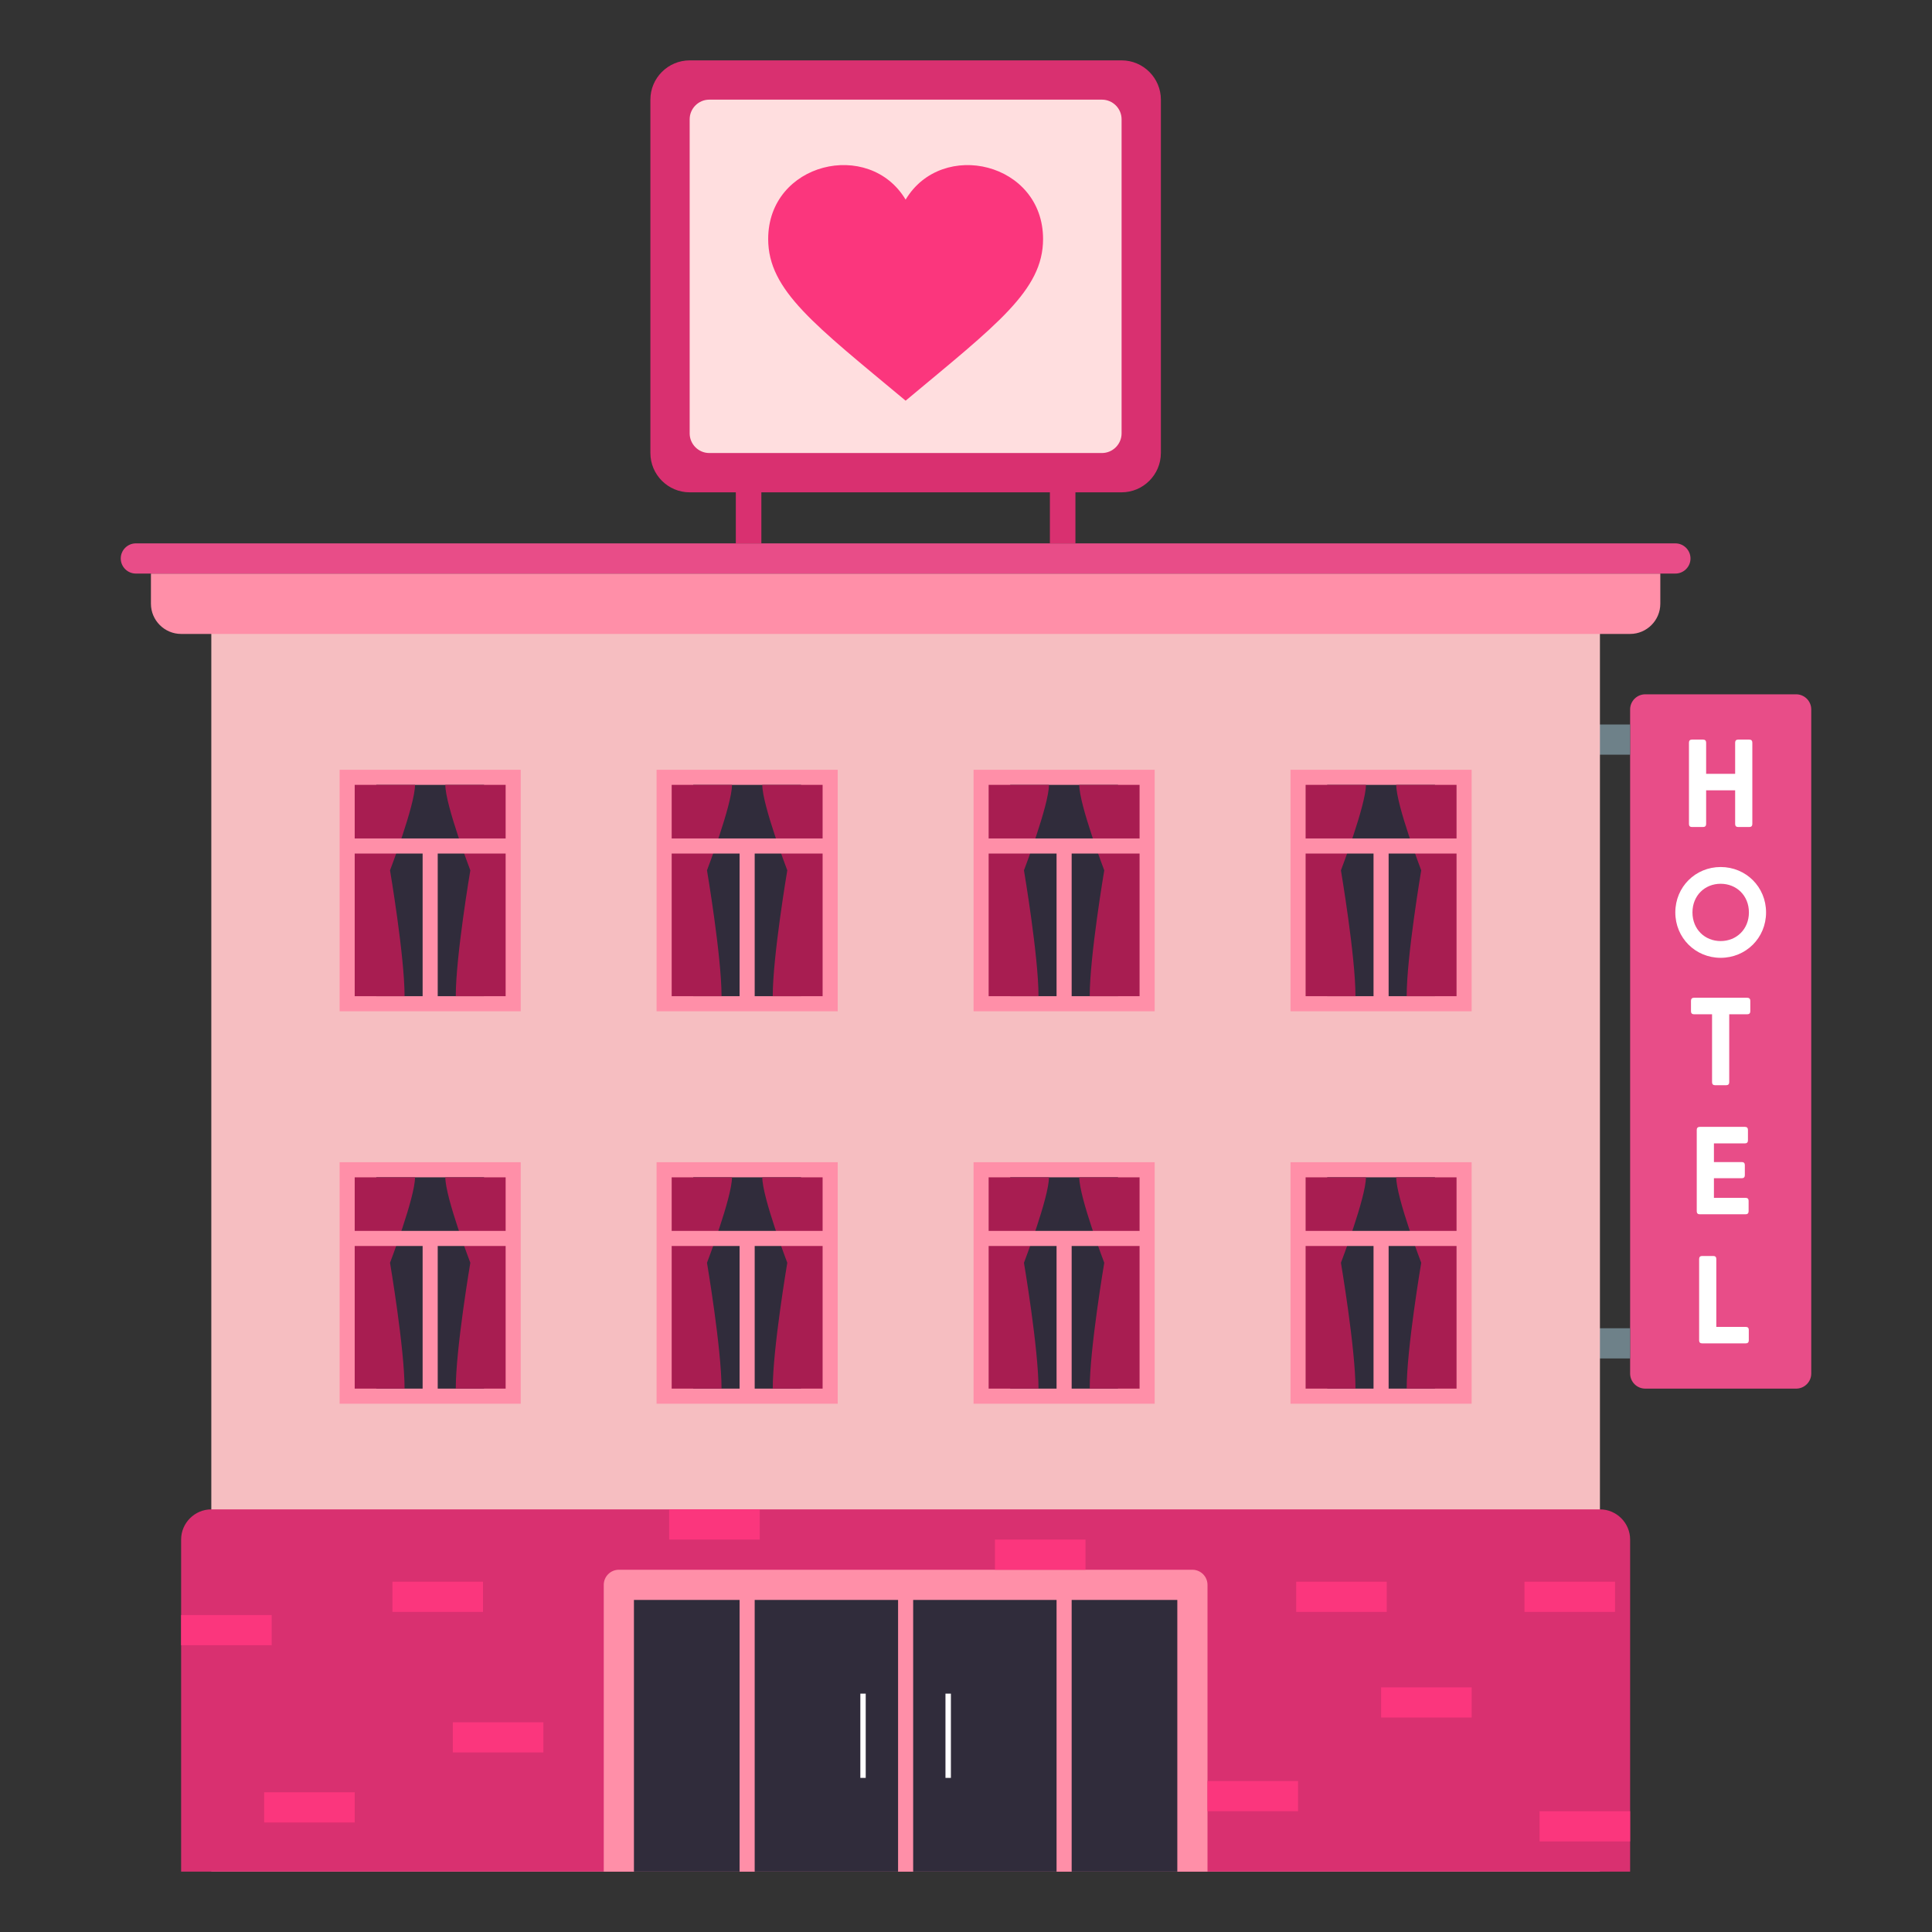 <?xml version="1.0" encoding="utf-8"?>
<!-- Generator: Adobe Illustrator 15.0.0, SVG Export Plug-In . SVG Version: 6.00 Build 0)  -->
<!DOCTYPE svg PUBLIC "-//W3C//DTD SVG 1.1//EN" "http://www.w3.org/Graphics/SVG/1.1/DTD/svg11.dtd">
<svg version="1.1" id="Layer_1" xmlns:x="http://ns.adobe.com/Extensibility/1.0/" xmlns:i="http://ns.adobe.com/AdobeIllustrator/10.0/" xmlns:graph="http://ns.adobe.com/Graphs/1.0/"
	 xmlns="http://www.w3.org/2000/svg" xmlns:xlink="http://www.w3.org/1999/xlink" xmlns:a="http://ns.adobe.com/AdobeSVGViewerExtensions/3.0/"
	 x="0px" y="0px" width="64px" height="64px" viewBox="0 0 64 64" enable-background="new 0 0 64 64" xml:space="preserve">
<rect x="0" y="0" width="64" height="64" fill="#333333" stroke="none"/>
<path fill="#E84D88" d="M60,45.5c0,0.275-0.225,0.5-0.5,0.5h-5c-0.275,0-0.5-0.225-0.5-0.5v-22c0-0.275,0.225-0.5,0.5-0.5h5
	c0.275,0,0.5,0.225,0.5,0.5V45.5z"/>
<rect x="51.999" y="44" fill="#6E8189" width="2" height="1"/>
<rect x="51.999" y="24" fill="#6E8189" width="2" height="1"/>
<path fill="#FFFFFF" d="M58.048,24.599v2.698c0,0.063-0.035,0.099-0.098,0.099h-0.373c-0.063,0-0.098-0.035-0.098-0.099V26.18
	h-0.961v1.117c0,0.063-0.035,0.099-0.1,0.099h-0.371c-0.064,0-0.098-0.035-0.098-0.099v-2.698c0-0.063,0.033-0.099,0.098-0.099
	h0.371c0.064,0,0.1,0.036,0.1,0.099v1.035h0.961v-1.035c0-0.063,0.035-0.099,0.098-0.099h0.373
	C58.013,24.5,58.048,24.536,58.048,24.599z"/>
<path fill="#FFFFFF" d="M55.497,30.225c0-0.846,0.668-1.504,1.502-1.504c0.836,0,1.504,0.658,1.504,1.504s-0.668,1.504-1.504,1.504
	C56.165,31.729,55.497,31.07,55.497,30.225z M57.935,30.225c0-0.557-0.41-0.949-0.936-0.949s-0.934,0.393-0.934,0.949
	c0,0.556,0.408,0.949,0.934,0.949S57.935,30.78,57.935,30.225z"/>
<path fill="#FFFFFF" d="M57.981,33.151v0.35c0,0.063-0.035,0.098-0.098,0.098h-0.6v2.251c0,0.063-0.035,0.099-0.098,0.099h-0.373
	c-0.063,0-0.098-0.035-0.098-0.099v-2.251h-0.6c-0.063,0-0.098-0.035-0.098-0.098v-0.35c0-0.063,0.035-0.099,0.098-0.099h1.168h0.6
	C57.946,33.053,57.981,33.088,57.981,33.151z"/>
<path fill="#FFFFFF" d="M57.925,39.777v0.349c0,0.063-0.035,0.099-0.1,0.099h-1.432h-0.088c-0.063,0-0.098-0.035-0.098-0.099v-2.698
	c0-0.063,0.035-0.099,0.098-0.099h0.471h1.029c0.063,0,0.098,0.035,0.098,0.099v0.35c0,0.063-0.035,0.098-0.098,0.098h-1.029v0.619
	h0.926c0.063,0,0.098,0.035,0.098,0.099v0.337c0,0.063-0.035,0.099-0.098,0.099h-0.926v0.65h1.049
	C57.89,39.679,57.925,39.714,57.925,39.777z"/>
<path fill="#FFFFFF" d="M57.931,44.053v0.35c0,0.063-0.035,0.098-0.098,0.098h-1.258h-0.191c-0.063,0-0.098-0.034-0.098-0.098
	v-2.699c0-0.063,0.035-0.098,0.098-0.098h0.373c0.063,0,0.098,0.035,0.098,0.098v2.252h0.979
	C57.896,43.955,57.931,43.989,57.931,44.053z"/>
<rect x="7" y="20" fill="#F6BEC1" width="46" height="42"/>
<rect x="42.75" y="38.5" fill="#FF8FA8" width="6" height="8"/>
<rect x="32.25" y="38.5" fill="#FF8FA8" width="6" height="8"/>
<rect x="21.75" y="38.5" fill="#FF8FA8" width="6" height="8"/>
<rect x="11.25" y="38.5" fill="#FF8FA8" width="6" height="8"/>
<rect x="43.965" y="39" fill="#302C3B" width="3.57" height="7"/>
<rect x="33.465" y="39" fill="#302C3B" width="3.57" height="7"/>
<rect x="22.965" y="39" fill="#302C3B" width="3.57" height="7"/>
<rect x="12.465" y="39" fill="#302C3B" width="3.57" height="7"/>
<path fill="#A81D51" d="M43.25,46h1.652c0-1.324-0.482-4.169-0.482-4.169s0.828-2.165,0.828-2.831H43.25V46z"/>
<path fill="#A81D51" d="M48.25,46h-1.652c0-1.324,0.482-4.169,0.482-4.169S46.252,39.666,46.252,39h1.998V46z"/>
<path fill="#A81D51" d="M32.75,46h1.652c0-1.324-0.482-4.169-0.482-4.169s0.828-2.165,0.828-2.831H32.75V46z"/>
<path fill="#A81D51" d="M37.75,46h-1.652c0-1.324,0.482-4.169,0.482-4.169S35.752,39.666,35.752,39h1.998V46z"/>
<path fill="#A81D51" d="M22.25,46h1.652c0-1.324-0.482-4.169-0.482-4.169s0.828-2.165,0.828-2.831H22.25V46z"/>
<path fill="#A81D51" d="M27.25,46h-1.652c0-1.324,0.482-4.169,0.482-4.169S25.252,39.666,25.252,39h1.998V46z"/>
<path fill="#A81D51" d="M11.75,46h1.652c0-1.324-0.482-4.169-0.482-4.169s0.828-2.165,0.828-2.831H11.75V46z"/>
<path fill="#A81D51" d="M16.75,46h-1.652c0-1.324,0.482-4.169,0.482-4.169S14.752,39.666,14.752,39h1.998V46z"/>
<polygon fill="#FF8FA8" points="42.938,41.275 45.5,41.275 45.5,46.295 46,46.295 46,41.275 48.563,41.275 48.563,40.775 
	42.938,40.775 "/>
<polygon fill="#FF8FA8" points="32.438,41.275 35,41.275 35,46.295 35.5,46.295 35.5,41.275 38.063,41.275 38.063,40.775 
	32.438,40.775 "/>
<polygon fill="#FF8FA8" points="21.938,41.275 24.5,41.275 24.5,46.295 25,46.295 25,41.275 27.563,41.275 27.563,40.775 
	21.938,40.775 "/>
<polygon fill="#FF8FA8" points="11.438,41.275 14,41.275 14,46.295 14.5,46.295 14.5,41.275 17.063,41.275 17.063,40.775 
	11.438,40.775 "/>
<path fill="#FF8FA8" d="M5,19v1c0,0.55,0.45,1,1,1h48c0.55,0,1-0.45,1-1v-1H5z"/>
<path fill="#D93070" d="M54,62V51c0-0.55-0.45-1-1-1H7c-0.55,0-1,0.45-1,1v11H54z"/>
<path fill="#E84D88" d="M4,18.5C4,18.225,4.225,18,4.5,18h51c0.275,0,0.5,0.225,0.5,0.5l0,0c0,0.275-0.225,0.5-0.5,0.5h-51
	C4.225,19,4,18.775,4,18.5L4,18.5z"/>
<path fill="#FF8FA8" d="M39.5,52h-19c-0.275,0-0.5,0.225-0.5,0.5V62h20v-9.5C40,52.225,39.775,52,39.5,52z"/>
<rect x="21" y="53" fill="#302C3B" width="3.5" height="9"/>
<rect x="35.5" y="53" fill="#302C3B" width="3.5" height="9"/>
<rect x="25" y="53" fill="#302C3B" width="4.75" height="9"/>
<rect x="30.25" y="53" fill="#302C3B" width="4.75" height="9"/>
<rect x="31.32" y="56.104" fill="#FFFFFF" width="0.18" height="2.791"/>
<rect x="28.5" y="56.104" fill="#FFFFFF" width="0.178" height="2.791"/>
<path fill="#D93070" d="M38.455,15.008c0,0.716-0.585,1.301-1.301,1.301H22.846c-0.716,0-1.301-0.585-1.301-1.301V3.301
	C21.545,2.585,22.13,2,22.846,2h14.309c0.716,0,1.301,0.585,1.301,1.301V15.008z"/>
<path fill="#FFDEDF" d="M37.154,14.356c0,0.358-0.293,0.651-0.651,0.651H23.495c-0.356,0-0.649-0.293-0.649-0.651V3.951
	c0-0.357,0.293-0.65,0.649-0.65h13.008c0.358,0,0.651,0.293,0.651,0.65V14.356z"/>
<rect x="24.375" y="15.398" fill="#D93070" width="0.846" height="2.602"/>
<rect x="34.779" y="15.398" fill="#D93070" width="0.846" height="2.602"/>
<path fill="#FB367D" d="M30,6.613c-1.208-2.02-4.553-1.231-4.553,1.306c0,1.703,1.541,2.842,4.553,5.354
	c3.009-2.513,4.553-3.651,4.553-5.354C34.553,5.382,31.208,4.594,30,6.613z"/>
<rect x="11.25" y="25.5" fill="#FF8FA8" width="6" height="8"/>
<rect x="21.75" y="25.5" fill="#FF8FA8" width="6" height="8"/>
<rect x="32.25" y="25.5" fill="#FF8FA8" width="6" height="8"/>
<rect x="42.75" y="25.5" fill="#FF8FA8" width="6" height="8"/>
<rect x="12.465" y="26" fill="#302C3B" width="3.57" height="7"/>
<rect x="22.965" y="26" fill="#302C3B" width="3.57" height="7"/>
<rect x="33.465" y="26" fill="#302C3B" width="3.57" height="7"/>
<rect x="43.965" y="26" fill="#302C3B" width="3.57" height="7"/>
<path fill="#A81D51" d="M16.75,33h-1.652c0-1.324,0.482-4.169,0.482-4.169S14.752,26.666,14.752,26h1.998V33z"/>
<path fill="#A81D51" d="M11.75,33h1.652c0-1.324-0.482-4.169-0.482-4.169s0.828-2.165,0.828-2.831H11.75V33z"/>
<path fill="#A81D51" d="M27.25,33h-1.652c0-1.324,0.482-4.169,0.482-4.169S25.252,26.666,25.252,26h1.998V33z"/>
<path fill="#A81D51" d="M22.25,33h1.652c0-1.324-0.482-4.169-0.482-4.169s0.828-2.165,0.828-2.831H22.25V33z"/>
<path fill="#A81D51" d="M37.75,33h-1.652c0-1.324,0.482-4.169,0.482-4.169S35.752,26.666,35.752,26h1.998V33z"/>
<path fill="#A81D51" d="M32.75,33h1.652c0-1.324-0.482-4.169-0.482-4.169s0.828-2.165,0.828-2.831H32.75V33z"/>
<path fill="#A81D51" d="M48.25,33h-1.652c0-1.324,0.482-4.169,0.482-4.169S46.252,26.666,46.252,26h1.998V33z"/>
<path fill="#A81D51" d="M43.25,33h1.652c0-1.324-0.482-4.169-0.482-4.169s0.828-2.165,0.828-2.831H43.25V33z"/>
<polygon fill="#FF8FA8" points="17.063,28.275 14.5,28.275 14.5,33.295 14,33.295 14,28.275 11.438,28.275 11.438,27.775 
	17.063,27.775 "/>
<polygon fill="#FF8FA8" points="27.563,28.275 25,28.275 25,33.295 24.5,33.295 24.5,28.275 21.938,28.275 21.938,27.775 
	27.563,27.775 "/>
<polygon fill="#FF8FA8" points="38.063,28.275 35.5,28.275 35.5,33.295 35,33.295 35,28.275 32.438,28.275 32.438,27.775 
	38.063,27.775 "/>
<polygon fill="#FF8FA8" points="48.563,28.275 46,28.275 46,33.295 45.5,33.295 45.5,28.275 42.938,28.275 42.938,27.775 
	48.563,27.775 "/>
<rect x="6" y="53.5" fill="#FB367D" width="3" height="1"/>
<rect x="13" y="52.396" fill="#FB367D" width="3" height="1"/>
<rect x="15" y="57.052" fill="#FB367D" width="3" height="1"/>
<rect x="22.167" y="50" fill="#FB367D" width="3" height="1"/>
<rect x="32.959" y="51" fill="#FB367D" width="3" height="1"/>
<rect x="42.938" y="52.396" fill="#FB367D" width="3" height="1"/>
<rect x="45.751" y="55.896" fill="#FB367D" width="3" height="1"/>
<rect x="40" y="58.999" fill="#FB367D" width="3" height="1"/>
<rect x="51" y="59.999" fill="#FB367D" width="3" height="1"/>
<rect x="50.5" y="52.396" fill="#FB367D" width="3" height="1"/>
<rect x="8.75" y="59.372" fill="#FB367D" width="3" height="1"/>
</svg>
